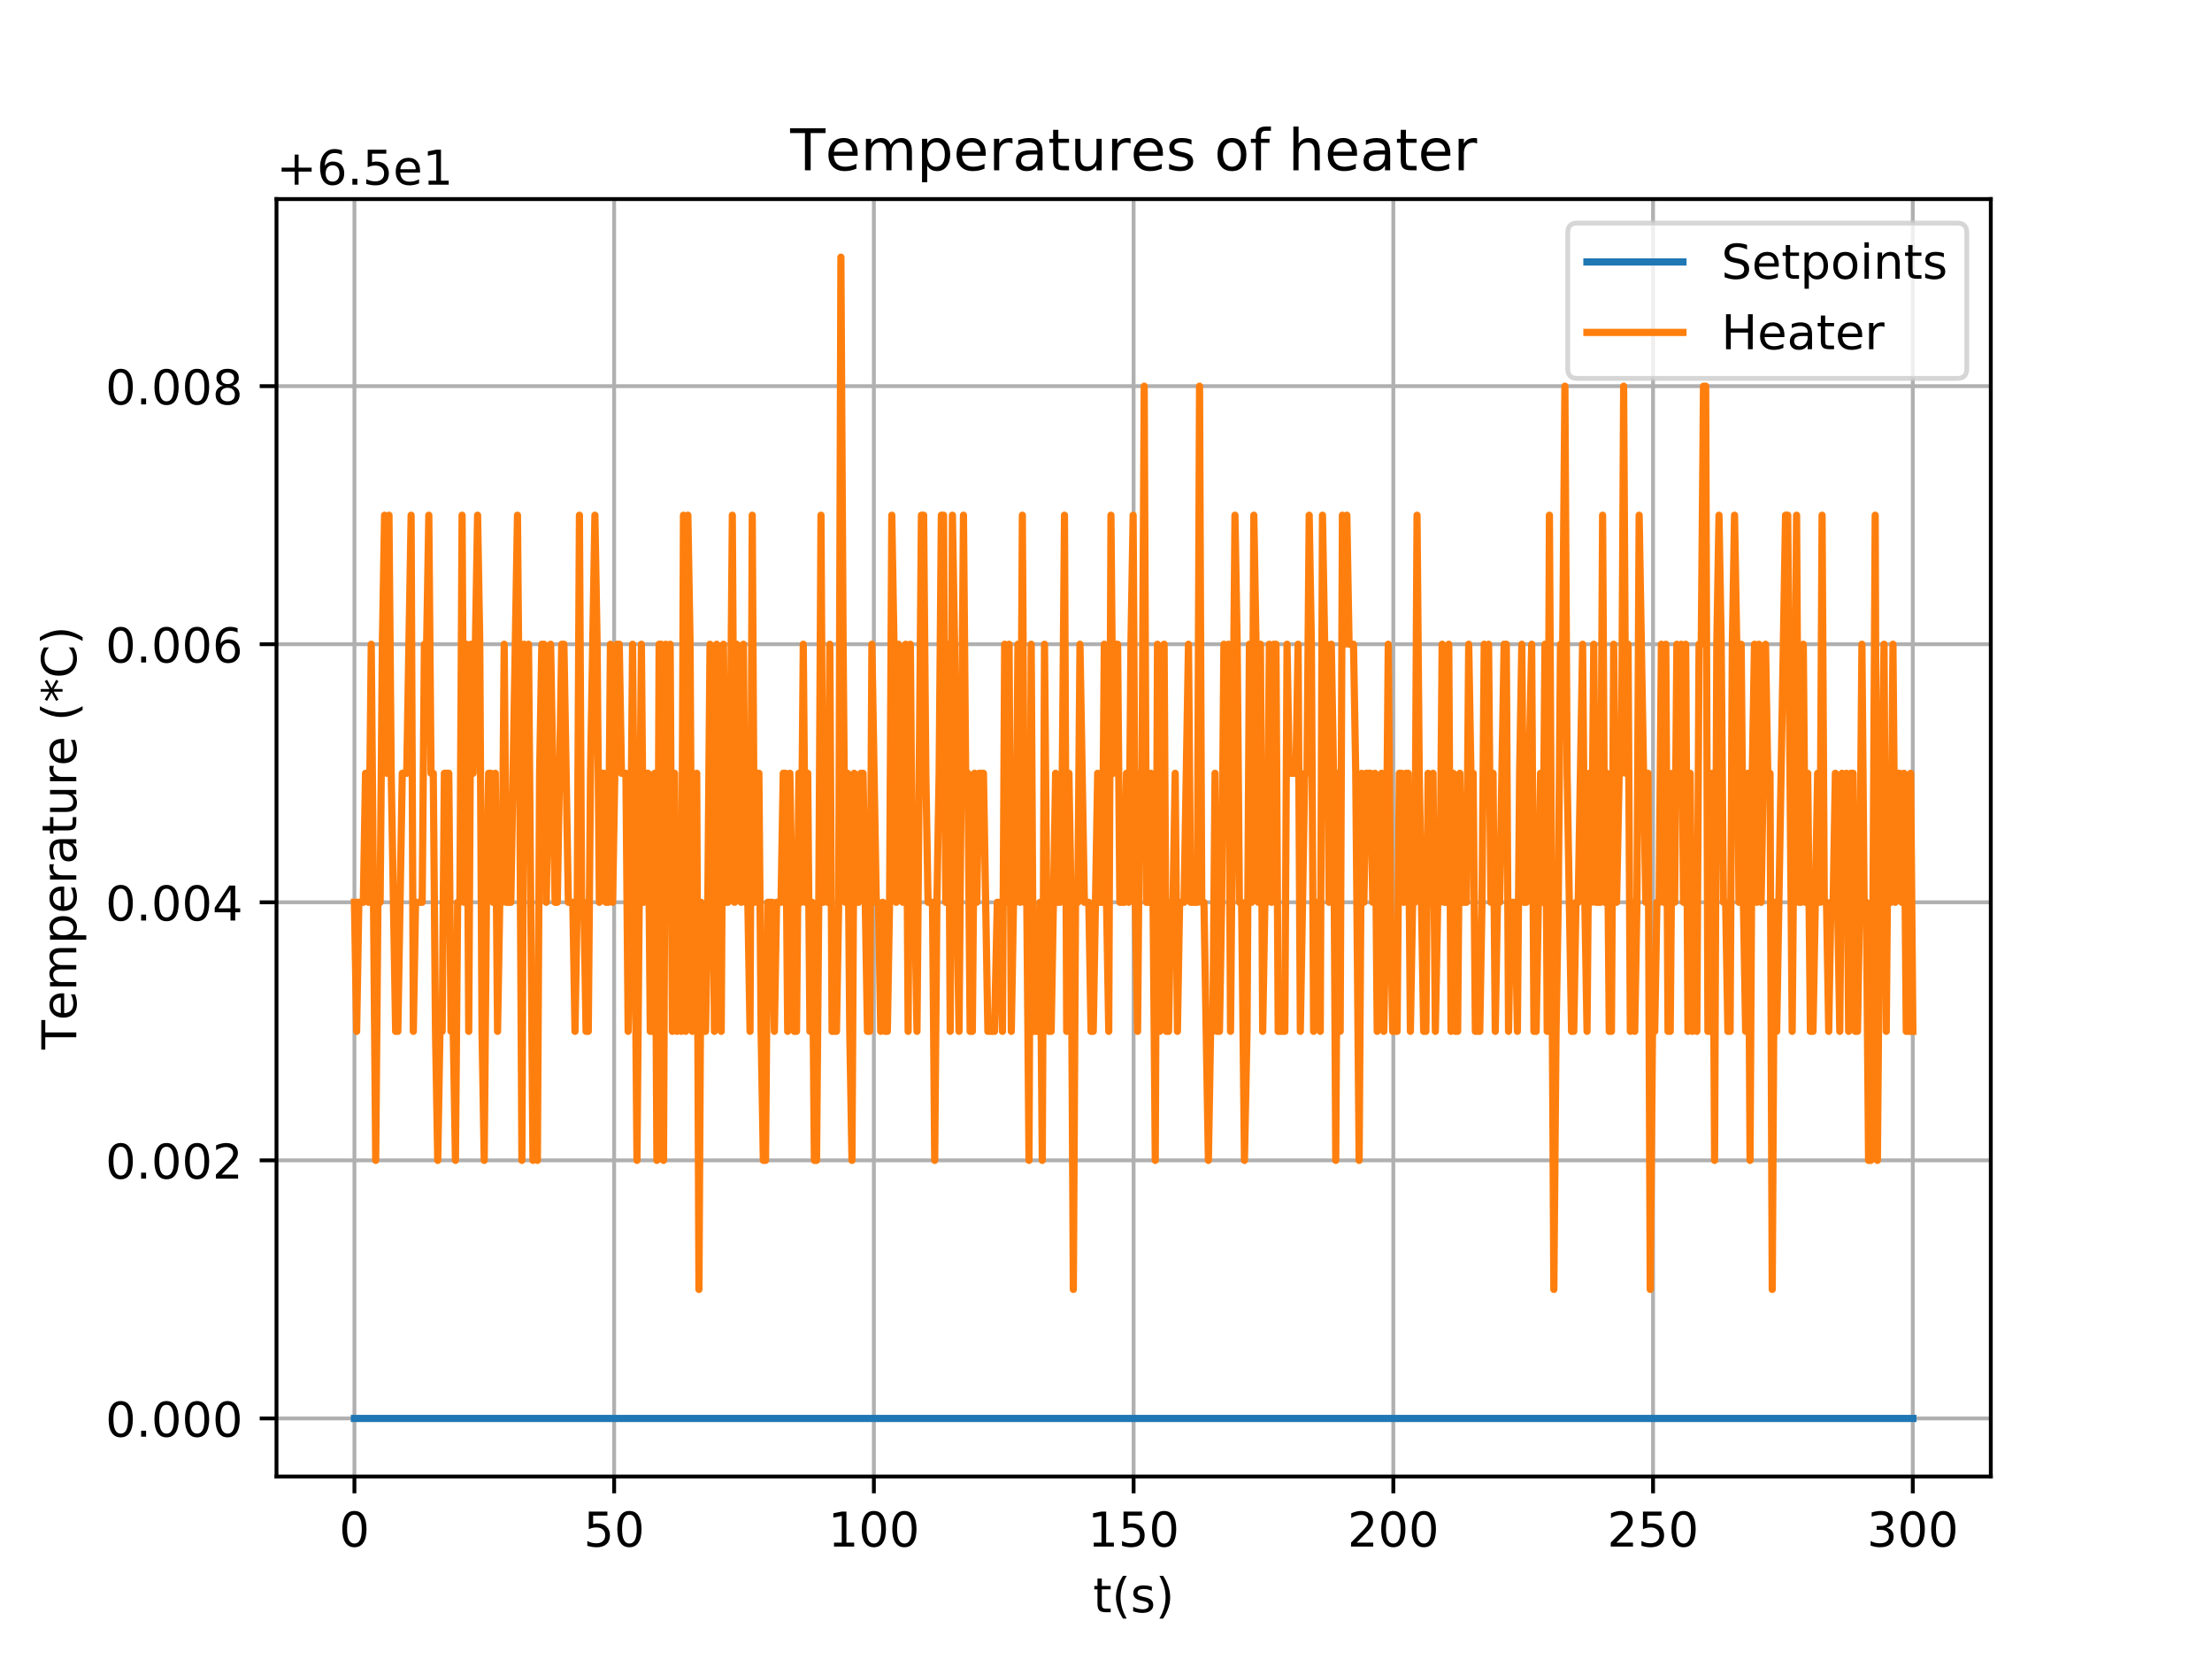 <?xml version="1.0" encoding="utf-8" standalone="no"?>
<!DOCTYPE svg PUBLIC "-//W3C//DTD SVG 1.1//EN"
  "http://www.w3.org/Graphics/SVG/1.1/DTD/svg11.dtd">
<!-- Created with matplotlib (https://matplotlib.org/) -->
<svg height="345.6pt" version="1.1" viewBox="0 0 460.8 345.6" width="460.8pt" xmlns="http://www.w3.org/2000/svg" xmlns:xlink="http://www.w3.org/1999/xlink">
 <defs>
  <style type="text/css">
*{stroke-linecap:butt;stroke-linejoin:round;}
  </style>
 </defs>
 <g id="figure_1">
  <g id="patch_1">
   <path d="M 0 345.6 
L 460.8 345.6 
L 460.8 0 
L 0 0 
z
" style="fill:#ffffff;"/>
  </g>
  <g id="axes_1">
   <g id="patch_2">
    <path d="M 57.6 307.584 
L 414.72 307.584 
L 414.72 41.472 
L 57.6 41.472 
z
" style="fill:#ffffff;"/>
   </g>
   <g id="matplotlib.axis_1">
    <g id="xtick_1">
     <g id="line2d_1">
      <path clip-path="url(#p6a289a9633)" d="M 73.833 307.584 
L 73.833 41.472 
" style="fill:none;stroke:#b0b0b0;stroke-linecap:square;stroke-width:0.8;"/>
     </g>
     <g id="line2d_2">
      <defs>
       <path d="M 0 0 
L 0 3.5 
" id="mec9b864ab5" style="stroke:#000000;stroke-width:0.8;"/>
      </defs>
      <g>
       <use style="stroke:#000000;stroke-width:0.8;" x="73.833" xlink:href="#mec9b864ab5" y="307.584"/>
      </g>
     </g>
     <g id="text_1">
      <!-- 0 -->
      <defs>
       <path d="M 31.781 66.406 
Q 24.172 66.406 20.328 58.906 
Q 16.5 51.422 16.5 36.375 
Q 16.5 21.391 20.328 13.891 
Q 24.172 6.391 31.781 6.391 
Q 39.453 6.391 43.281 13.891 
Q 47.125 21.391 47.125 36.375 
Q 47.125 51.422 43.281 58.906 
Q 39.453 66.406 31.781 66.406 
z
M 31.781 74.219 
Q 44.047 74.219 50.516 64.516 
Q 56.984 54.828 56.984 36.375 
Q 56.984 17.969 50.516 8.266 
Q 44.047 -1.422 31.781 -1.422 
Q 19.531 -1.422 13.062 8.266 
Q 6.594 17.969 6.594 36.375 
Q 6.594 54.828 13.062 64.516 
Q 19.531 74.219 31.781 74.219 
z
" id="DejaVuSans-48"/>
      </defs>
      <g transform="translate(70.651 322.182)scale(0.1 -0.1)">
       <use xlink:href="#DejaVuSans-48"/>
      </g>
     </g>
    </g>
    <g id="xtick_2">
     <g id="line2d_3">
      <path clip-path="url(#p6a289a9633)" d="M 127.938 307.584 
L 127.938 41.472 
" style="fill:none;stroke:#b0b0b0;stroke-linecap:square;stroke-width:0.8;"/>
     </g>
     <g id="line2d_4">
      <g>
       <use style="stroke:#000000;stroke-width:0.8;" x="127.938" xlink:href="#mec9b864ab5" y="307.584"/>
      </g>
     </g>
     <g id="text_2">
      <!-- 50 -->
      <defs>
       <path d="M 10.797 72.906 
L 49.516 72.906 
L 49.516 64.594 
L 19.828 64.594 
L 19.828 46.734 
Q 21.969 47.469 24.109 47.828 
Q 26.266 48.188 28.422 48.188 
Q 40.625 48.188 47.75 41.5 
Q 54.891 34.812 54.891 23.391 
Q 54.891 11.625 47.562 5.094 
Q 40.234 -1.422 26.906 -1.422 
Q 22.312 -1.422 17.547 -0.641 
Q 12.797 0.141 7.719 1.703 
L 7.719 11.625 
Q 12.109 9.234 16.797 8.062 
Q 21.484 6.891 26.703 6.891 
Q 35.156 6.891 40.078 11.328 
Q 45.016 15.766 45.016 23.391 
Q 45.016 31 40.078 35.438 
Q 35.156 39.891 26.703 39.891 
Q 22.75 39.891 18.812 39.016 
Q 14.891 38.141 10.797 36.281 
z
" id="DejaVuSans-53"/>
      </defs>
      <g transform="translate(121.576 322.182)scale(0.1 -0.1)">
       <use xlink:href="#DejaVuSans-53"/>
       <use x="63.623" xlink:href="#DejaVuSans-48"/>
      </g>
     </g>
    </g>
    <g id="xtick_3">
     <g id="line2d_5">
      <path clip-path="url(#p6a289a9633)" d="M 182.043 307.584 
L 182.043 41.472 
" style="fill:none;stroke:#b0b0b0;stroke-linecap:square;stroke-width:0.8;"/>
     </g>
     <g id="line2d_6">
      <g>
       <use style="stroke:#000000;stroke-width:0.8;" x="182.043" xlink:href="#mec9b864ab5" y="307.584"/>
      </g>
     </g>
     <g id="text_3">
      <!-- 100 -->
      <defs>
       <path d="M 12.406 8.297 
L 28.516 8.297 
L 28.516 63.922 
L 10.984 60.406 
L 10.984 69.391 
L 28.422 72.906 
L 38.281 72.906 
L 38.281 8.297 
L 54.391 8.297 
L 54.391 0 
L 12.406 0 
z
" id="DejaVuSans-49"/>
      </defs>
      <g transform="translate(172.5 322.182)scale(0.1 -0.1)">
       <use xlink:href="#DejaVuSans-49"/>
       <use x="63.623" xlink:href="#DejaVuSans-48"/>
       <use x="127.246" xlink:href="#DejaVuSans-48"/>
      </g>
     </g>
    </g>
    <g id="xtick_4">
     <g id="line2d_7">
      <path clip-path="url(#p6a289a9633)" d="M 236.149 307.584 
L 236.149 41.472 
" style="fill:none;stroke:#b0b0b0;stroke-linecap:square;stroke-width:0.8;"/>
     </g>
     <g id="line2d_8">
      <g>
       <use style="stroke:#000000;stroke-width:0.8;" x="236.149" xlink:href="#mec9b864ab5" y="307.584"/>
      </g>
     </g>
     <g id="text_4">
      <!-- 150 -->
      <g transform="translate(226.605 322.182)scale(0.1 -0.1)">
       <use xlink:href="#DejaVuSans-49"/>
       <use x="63.623" xlink:href="#DejaVuSans-53"/>
       <use x="127.246" xlink:href="#DejaVuSans-48"/>
      </g>
     </g>
    </g>
    <g id="xtick_5">
     <g id="line2d_9">
      <path clip-path="url(#p6a289a9633)" d="M 290.254 307.584 
L 290.254 41.472 
" style="fill:none;stroke:#b0b0b0;stroke-linecap:square;stroke-width:0.8;"/>
     </g>
     <g id="line2d_10">
      <g>
       <use style="stroke:#000000;stroke-width:0.8;" x="290.254" xlink:href="#mec9b864ab5" y="307.584"/>
      </g>
     </g>
     <g id="text_5">
      <!-- 200 -->
      <defs>
       <path d="M 19.188 8.297 
L 53.609 8.297 
L 53.609 0 
L 7.328 0 
L 7.328 8.297 
Q 12.938 14.109 22.625 23.891 
Q 32.328 33.688 34.812 36.531 
Q 39.547 41.844 41.422 45.531 
Q 43.312 49.219 43.312 52.781 
Q 43.312 58.594 39.234 62.25 
Q 35.156 65.922 28.609 65.922 
Q 23.969 65.922 18.812 64.312 
Q 13.672 62.703 7.812 59.422 
L 7.812 69.391 
Q 13.766 71.781 18.938 73 
Q 24.125 74.219 28.422 74.219 
Q 39.75 74.219 46.484 68.547 
Q 53.219 62.891 53.219 53.422 
Q 53.219 48.922 51.531 44.891 
Q 49.859 40.875 45.406 35.406 
Q 44.188 33.984 37.641 27.219 
Q 31.109 20.453 19.188 8.297 
z
" id="DejaVuSans-50"/>
      </defs>
      <g transform="translate(280.71 322.182)scale(0.1 -0.1)">
       <use xlink:href="#DejaVuSans-50"/>
       <use x="63.623" xlink:href="#DejaVuSans-48"/>
       <use x="127.246" xlink:href="#DejaVuSans-48"/>
      </g>
     </g>
    </g>
    <g id="xtick_6">
     <g id="line2d_11">
      <path clip-path="url(#p6a289a9633)" d="M 344.36 307.584 
L 344.36 41.472 
" style="fill:none;stroke:#b0b0b0;stroke-linecap:square;stroke-width:0.8;"/>
     </g>
     <g id="line2d_12">
      <g>
       <use style="stroke:#000000;stroke-width:0.8;" x="344.36" xlink:href="#mec9b864ab5" y="307.584"/>
      </g>
     </g>
     <g id="text_6">
      <!-- 250 -->
      <g transform="translate(334.816 322.182)scale(0.1 -0.1)">
       <use xlink:href="#DejaVuSans-50"/>
       <use x="63.623" xlink:href="#DejaVuSans-53"/>
       <use x="127.246" xlink:href="#DejaVuSans-48"/>
      </g>
     </g>
    </g>
    <g id="xtick_7">
     <g id="line2d_13">
      <path clip-path="url(#p6a289a9633)" d="M 398.465 307.584 
L 398.465 41.472 
" style="fill:none;stroke:#b0b0b0;stroke-linecap:square;stroke-width:0.8;"/>
     </g>
     <g id="line2d_14">
      <g>
       <use style="stroke:#000000;stroke-width:0.8;" x="398.465" xlink:href="#mec9b864ab5" y="307.584"/>
      </g>
     </g>
     <g id="text_7">
      <!-- 300 -->
      <defs>
       <path d="M 40.578 39.312 
Q 47.656 37.797 51.625 33 
Q 55.609 28.219 55.609 21.188 
Q 55.609 10.406 48.188 4.484 
Q 40.766 -1.422 27.094 -1.422 
Q 22.516 -1.422 17.656 -0.516 
Q 12.797 0.391 7.625 2.203 
L 7.625 11.719 
Q 11.719 9.328 16.594 8.109 
Q 21.484 6.891 26.812 6.891 
Q 36.078 6.891 40.938 10.547 
Q 45.797 14.203 45.797 21.188 
Q 45.797 27.641 41.281 31.266 
Q 36.766 34.906 28.719 34.906 
L 20.219 34.906 
L 20.219 43.016 
L 29.109 43.016 
Q 36.375 43.016 40.234 45.922 
Q 44.094 48.828 44.094 54.297 
Q 44.094 59.906 40.109 62.906 
Q 36.141 65.922 28.719 65.922 
Q 24.656 65.922 20.016 65.031 
Q 15.375 64.156 9.812 62.312 
L 9.812 71.094 
Q 15.438 72.656 20.344 73.438 
Q 25.25 74.219 29.594 74.219 
Q 40.828 74.219 47.359 69.109 
Q 53.906 64.016 53.906 55.328 
Q 53.906 49.266 50.438 45.094 
Q 46.969 40.922 40.578 39.312 
z
" id="DejaVuSans-51"/>
      </defs>
      <g transform="translate(388.921 322.182)scale(0.1 -0.1)">
       <use xlink:href="#DejaVuSans-51"/>
       <use x="63.623" xlink:href="#DejaVuSans-48"/>
       <use x="127.246" xlink:href="#DejaVuSans-48"/>
      </g>
     </g>
    </g>
    <g id="text_8">
     <!-- t(s) -->
     <defs>
      <path d="M 18.312 70.219 
L 18.312 54.688 
L 36.812 54.688 
L 36.812 47.703 
L 18.312 47.703 
L 18.312 18.016 
Q 18.312 11.328 20.141 9.422 
Q 21.969 7.516 27.594 7.516 
L 36.812 7.516 
L 36.812 0 
L 27.594 0 
Q 17.188 0 13.234 3.875 
Q 9.281 7.766 9.281 18.016 
L 9.281 47.703 
L 2.688 47.703 
L 2.688 54.688 
L 9.281 54.688 
L 9.281 70.219 
z
" id="DejaVuSans-116"/>
      <path d="M 31 75.875 
Q 24.469 64.656 21.281 53.656 
Q 18.109 42.672 18.109 31.391 
Q 18.109 20.125 21.312 9.062 
Q 24.516 -2 31 -13.188 
L 23.188 -13.188 
Q 15.875 -1.703 12.234 9.375 
Q 8.594 20.453 8.594 31.391 
Q 8.594 42.281 12.203 53.312 
Q 15.828 64.359 23.188 75.875 
z
" id="DejaVuSans-40"/>
      <path d="M 44.281 53.078 
L 44.281 44.578 
Q 40.484 46.531 36.375 47.5 
Q 32.281 48.484 27.875 48.484 
Q 21.188 48.484 17.844 46.438 
Q 14.5 44.391 14.5 40.281 
Q 14.5 37.156 16.891 35.375 
Q 19.281 33.594 26.516 31.984 
L 29.594 31.297 
Q 39.156 29.25 43.188 25.516 
Q 47.219 21.781 47.219 15.094 
Q 47.219 7.469 41.188 3.016 
Q 35.156 -1.422 24.609 -1.422 
Q 20.219 -1.422 15.453 -0.562 
Q 10.688 0.297 5.422 2 
L 5.422 11.281 
Q 10.406 8.688 15.234 7.391 
Q 20.062 6.109 24.812 6.109 
Q 31.156 6.109 34.562 8.281 
Q 37.984 10.453 37.984 14.406 
Q 37.984 18.062 35.516 20.016 
Q 33.062 21.969 24.703 23.781 
L 21.578 24.516 
Q 13.234 26.266 9.516 29.906 
Q 5.812 33.547 5.812 39.891 
Q 5.812 47.609 11.281 51.797 
Q 16.75 56 26.812 56 
Q 31.781 56 36.172 55.266 
Q 40.578 54.547 44.281 53.078 
z
" id="DejaVuSans-115"/>
      <path d="M 8.016 75.875 
L 15.828 75.875 
Q 23.141 64.359 26.781 53.312 
Q 30.422 42.281 30.422 31.391 
Q 30.422 20.453 26.781 9.375 
Q 23.141 -1.703 15.828 -13.188 
L 8.016 -13.188 
Q 14.5 -2 17.703 9.062 
Q 20.906 20.125 20.906 31.391 
Q 20.906 42.672 17.703 53.656 
Q 14.5 64.656 8.016 75.875 
z
" id="DejaVuSans-41"/>
     </defs>
     <g transform="translate(227.694 335.861)scale(0.1 -0.1)">
      <use xlink:href="#DejaVuSans-116"/>
      <use x="39.209" xlink:href="#DejaVuSans-40"/>
      <use x="78.223" xlink:href="#DejaVuSans-115"/>
      <use x="130.322" xlink:href="#DejaVuSans-41"/>
     </g>
    </g>
   </g>
   <g id="matplotlib.axis_2">
    <g id="ytick_1">
     <g id="line2d_15">
      <path clip-path="url(#p6a289a9633)" d="M 57.6 295.488 
L 414.72 295.488 
" style="fill:none;stroke:#b0b0b0;stroke-linecap:square;stroke-width:0.8;"/>
     </g>
     <g id="line2d_16">
      <defs>
       <path d="M 0 0 
L -3.5 0 
" id="mde0f415418" style="stroke:#000000;stroke-width:0.8;"/>
      </defs>
      <g>
       <use style="stroke:#000000;stroke-width:0.8;" x="57.6" xlink:href="#mde0f415418" y="295.488"/>
      </g>
     </g>
     <g id="text_9">
      <!-- 0.000 -->
      <defs>
       <path d="M 10.688 12.406 
L 21 12.406 
L 21 0 
L 10.688 0 
z
" id="DejaVuSans-46"/>
      </defs>
      <g transform="translate(21.972 299.287)scale(0.1 -0.1)">
       <use xlink:href="#DejaVuSans-48"/>
       <use x="63.623" xlink:href="#DejaVuSans-46"/>
       <use x="95.41" xlink:href="#DejaVuSans-48"/>
       <use x="159.033" xlink:href="#DejaVuSans-48"/>
       <use x="222.656" xlink:href="#DejaVuSans-48"/>
      </g>
     </g>
    </g>
    <g id="ytick_2">
     <g id="line2d_17">
      <path clip-path="url(#p6a289a9633)" d="M 57.6 241.728 
L 414.72 241.728 
" style="fill:none;stroke:#b0b0b0;stroke-linecap:square;stroke-width:0.8;"/>
     </g>
     <g id="line2d_18">
      <g>
       <use style="stroke:#000000;stroke-width:0.8;" x="57.6" xlink:href="#mde0f415418" y="241.728"/>
      </g>
     </g>
     <g id="text_10">
      <!-- 0.002 -->
      <g transform="translate(21.972 245.527)scale(0.1 -0.1)">
       <use xlink:href="#DejaVuSans-48"/>
       <use x="63.623" xlink:href="#DejaVuSans-46"/>
       <use x="95.41" xlink:href="#DejaVuSans-48"/>
       <use x="159.033" xlink:href="#DejaVuSans-48"/>
       <use x="222.656" xlink:href="#DejaVuSans-50"/>
      </g>
     </g>
    </g>
    <g id="ytick_3">
     <g id="line2d_19">
      <path clip-path="url(#p6a289a9633)" d="M 57.6 187.968 
L 414.72 187.968 
" style="fill:none;stroke:#b0b0b0;stroke-linecap:square;stroke-width:0.8;"/>
     </g>
     <g id="line2d_20">
      <g>
       <use style="stroke:#000000;stroke-width:0.8;" x="57.6" xlink:href="#mde0f415418" y="187.968"/>
      </g>
     </g>
     <g id="text_11">
      <!-- 0.004 -->
      <defs>
       <path d="M 37.797 64.312 
L 12.891 25.391 
L 37.797 25.391 
z
M 35.203 72.906 
L 47.609 72.906 
L 47.609 25.391 
L 58.016 25.391 
L 58.016 17.188 
L 47.609 17.188 
L 47.609 0 
L 37.797 0 
L 37.797 17.188 
L 4.891 17.188 
L 4.891 26.703 
z
" id="DejaVuSans-52"/>
      </defs>
      <g transform="translate(21.972 191.767)scale(0.1 -0.1)">
       <use xlink:href="#DejaVuSans-48"/>
       <use x="63.623" xlink:href="#DejaVuSans-46"/>
       <use x="95.41" xlink:href="#DejaVuSans-48"/>
       <use x="159.033" xlink:href="#DejaVuSans-48"/>
       <use x="222.656" xlink:href="#DejaVuSans-52"/>
      </g>
     </g>
    </g>
    <g id="ytick_4">
     <g id="line2d_21">
      <path clip-path="url(#p6a289a9633)" d="M 57.6 134.208 
L 414.72 134.208 
" style="fill:none;stroke:#b0b0b0;stroke-linecap:square;stroke-width:0.8;"/>
     </g>
     <g id="line2d_22">
      <g>
       <use style="stroke:#000000;stroke-width:0.8;" x="57.6" xlink:href="#mde0f415418" y="134.208"/>
      </g>
     </g>
     <g id="text_12">
      <!-- 0.006 -->
      <defs>
       <path d="M 33.016 40.375 
Q 26.375 40.375 22.484 35.828 
Q 18.609 31.297 18.609 23.391 
Q 18.609 15.531 22.484 10.953 
Q 26.375 6.391 33.016 6.391 
Q 39.656 6.391 43.531 10.953 
Q 47.406 15.531 47.406 23.391 
Q 47.406 31.297 43.531 35.828 
Q 39.656 40.375 33.016 40.375 
z
M 52.594 71.297 
L 52.594 62.312 
Q 48.875 64.062 45.094 64.984 
Q 41.312 65.922 37.594 65.922 
Q 27.828 65.922 22.672 59.328 
Q 17.531 52.734 16.797 39.406 
Q 19.672 43.656 24.016 45.922 
Q 28.375 48.188 33.594 48.188 
Q 44.578 48.188 50.953 41.516 
Q 57.328 34.859 57.328 23.391 
Q 57.328 12.156 50.688 5.359 
Q 44.047 -1.422 33.016 -1.422 
Q 20.359 -1.422 13.672 8.266 
Q 6.984 17.969 6.984 36.375 
Q 6.984 53.656 15.188 63.938 
Q 23.391 74.219 37.203 74.219 
Q 40.922 74.219 44.703 73.484 
Q 48.484 72.75 52.594 71.297 
z
" id="DejaVuSans-54"/>
      </defs>
      <g transform="translate(21.972 138.007)scale(0.1 -0.1)">
       <use xlink:href="#DejaVuSans-48"/>
       <use x="63.623" xlink:href="#DejaVuSans-46"/>
       <use x="95.41" xlink:href="#DejaVuSans-48"/>
       <use x="159.033" xlink:href="#DejaVuSans-48"/>
       <use x="222.656" xlink:href="#DejaVuSans-54"/>
      </g>
     </g>
    </g>
    <g id="ytick_5">
     <g id="line2d_23">
      <path clip-path="url(#p6a289a9633)" d="M 57.6 80.448 
L 414.72 80.448 
" style="fill:none;stroke:#b0b0b0;stroke-linecap:square;stroke-width:0.8;"/>
     </g>
     <g id="line2d_24">
      <g>
       <use style="stroke:#000000;stroke-width:0.8;" x="57.6" xlink:href="#mde0f415418" y="80.448"/>
      </g>
     </g>
     <g id="text_13">
      <!-- 0.008 -->
      <defs>
       <path d="M 31.781 34.625 
Q 24.75 34.625 20.719 30.859 
Q 16.703 27.094 16.703 20.516 
Q 16.703 13.922 20.719 10.156 
Q 24.75 6.391 31.781 6.391 
Q 38.812 6.391 42.859 10.172 
Q 46.922 13.969 46.922 20.516 
Q 46.922 27.094 42.891 30.859 
Q 38.875 34.625 31.781 34.625 
z
M 21.922 38.812 
Q 15.578 40.375 12.031 44.719 
Q 8.5 49.078 8.5 55.328 
Q 8.5 64.062 14.719 69.141 
Q 20.953 74.219 31.781 74.219 
Q 42.672 74.219 48.875 69.141 
Q 55.078 64.062 55.078 55.328 
Q 55.078 49.078 51.531 44.719 
Q 48 40.375 41.703 38.812 
Q 48.828 37.156 52.797 32.312 
Q 56.781 27.484 56.781 20.516 
Q 56.781 9.906 50.312 4.234 
Q 43.844 -1.422 31.781 -1.422 
Q 19.734 -1.422 13.25 4.234 
Q 6.781 9.906 6.781 20.516 
Q 6.781 27.484 10.781 32.312 
Q 14.797 37.156 21.922 38.812 
z
M 18.312 54.391 
Q 18.312 48.734 21.844 45.562 
Q 25.391 42.391 31.781 42.391 
Q 38.141 42.391 41.719 45.562 
Q 45.312 48.734 45.312 54.391 
Q 45.312 60.062 41.719 63.234 
Q 38.141 66.406 31.781 66.406 
Q 25.391 66.406 21.844 63.234 
Q 18.312 60.062 18.312 54.391 
z
" id="DejaVuSans-56"/>
      </defs>
      <g transform="translate(21.972 84.247)scale(0.1 -0.1)">
       <use xlink:href="#DejaVuSans-48"/>
       <use x="63.623" xlink:href="#DejaVuSans-46"/>
       <use x="95.41" xlink:href="#DejaVuSans-48"/>
       <use x="159.033" xlink:href="#DejaVuSans-48"/>
       <use x="222.656" xlink:href="#DejaVuSans-56"/>
      </g>
     </g>
    </g>
    <g id="text_14">
     <!-- Temperature (*C) -->
     <defs>
      <path d="M -0.297 72.906 
L 61.375 72.906 
L 61.375 64.594 
L 35.5 64.594 
L 35.5 0 
L 25.594 0 
L 25.594 64.594 
L -0.297 64.594 
z
" id="DejaVuSans-84"/>
      <path d="M 56.203 29.594 
L 56.203 25.203 
L 14.891 25.203 
Q 15.484 15.922 20.484 11.062 
Q 25.484 6.203 34.422 6.203 
Q 39.594 6.203 44.453 7.469 
Q 49.312 8.734 54.109 11.281 
L 54.109 2.781 
Q 49.266 0.734 44.188 -0.344 
Q 39.109 -1.422 33.891 -1.422 
Q 20.797 -1.422 13.156 6.188 
Q 5.516 13.812 5.516 26.812 
Q 5.516 40.234 12.766 48.109 
Q 20.016 56 32.328 56 
Q 43.359 56 49.781 48.891 
Q 56.203 41.797 56.203 29.594 
z
M 47.219 32.234 
Q 47.125 39.594 43.094 43.984 
Q 39.062 48.391 32.422 48.391 
Q 24.906 48.391 20.391 44.141 
Q 15.875 39.891 15.188 32.172 
z
" id="DejaVuSans-101"/>
      <path d="M 52 44.188 
Q 55.375 50.25 60.062 53.125 
Q 64.75 56 71.094 56 
Q 79.641 56 84.281 50.016 
Q 88.922 44.047 88.922 33.016 
L 88.922 0 
L 79.891 0 
L 79.891 32.719 
Q 79.891 40.578 77.094 44.375 
Q 74.312 48.188 68.609 48.188 
Q 61.625 48.188 57.562 43.547 
Q 53.516 38.922 53.516 30.906 
L 53.516 0 
L 44.484 0 
L 44.484 32.719 
Q 44.484 40.625 41.703 44.406 
Q 38.922 48.188 33.109 48.188 
Q 26.219 48.188 22.156 43.531 
Q 18.109 38.875 18.109 30.906 
L 18.109 0 
L 9.078 0 
L 9.078 54.688 
L 18.109 54.688 
L 18.109 46.188 
Q 21.188 51.219 25.484 53.609 
Q 29.781 56 35.688 56 
Q 41.656 56 45.828 52.969 
Q 50 49.953 52 44.188 
z
" id="DejaVuSans-109"/>
      <path d="M 18.109 8.203 
L 18.109 -20.797 
L 9.078 -20.797 
L 9.078 54.688 
L 18.109 54.688 
L 18.109 46.391 
Q 20.953 51.266 25.266 53.625 
Q 29.594 56 35.594 56 
Q 45.562 56 51.781 48.094 
Q 58.016 40.188 58.016 27.297 
Q 58.016 14.406 51.781 6.484 
Q 45.562 -1.422 35.594 -1.422 
Q 29.594 -1.422 25.266 0.953 
Q 20.953 3.328 18.109 8.203 
z
M 48.688 27.297 
Q 48.688 37.203 44.609 42.844 
Q 40.531 48.484 33.406 48.484 
Q 26.266 48.484 22.188 42.844 
Q 18.109 37.203 18.109 27.297 
Q 18.109 17.391 22.188 11.75 
Q 26.266 6.109 33.406 6.109 
Q 40.531 6.109 44.609 11.75 
Q 48.688 17.391 48.688 27.297 
z
" id="DejaVuSans-112"/>
      <path d="M 41.109 46.297 
Q 39.594 47.172 37.812 47.578 
Q 36.031 48 33.891 48 
Q 26.266 48 22.188 43.047 
Q 18.109 38.094 18.109 28.812 
L 18.109 0 
L 9.078 0 
L 9.078 54.688 
L 18.109 54.688 
L 18.109 46.188 
Q 20.953 51.172 25.484 53.578 
Q 30.031 56 36.531 56 
Q 37.453 56 38.578 55.875 
Q 39.703 55.766 41.062 55.516 
z
" id="DejaVuSans-114"/>
      <path d="M 34.281 27.484 
Q 23.391 27.484 19.188 25 
Q 14.984 22.516 14.984 16.5 
Q 14.984 11.719 18.141 8.906 
Q 21.297 6.109 26.703 6.109 
Q 34.188 6.109 38.703 11.406 
Q 43.219 16.703 43.219 25.484 
L 43.219 27.484 
z
M 52.203 31.203 
L 52.203 0 
L 43.219 0 
L 43.219 8.297 
Q 40.141 3.328 35.547 0.953 
Q 30.953 -1.422 24.312 -1.422 
Q 15.922 -1.422 10.953 3.297 
Q 6 8.016 6 15.922 
Q 6 25.141 12.172 29.828 
Q 18.359 34.516 30.609 34.516 
L 43.219 34.516 
L 43.219 35.406 
Q 43.219 41.609 39.141 45 
Q 35.062 48.391 27.688 48.391 
Q 23 48.391 18.547 47.266 
Q 14.109 46.141 10.016 43.891 
L 10.016 52.203 
Q 14.938 54.109 19.578 55.047 
Q 24.219 56 28.609 56 
Q 40.484 56 46.344 49.844 
Q 52.203 43.703 52.203 31.203 
z
" id="DejaVuSans-97"/>
      <path d="M 8.5 21.578 
L 8.5 54.688 
L 17.484 54.688 
L 17.484 21.922 
Q 17.484 14.156 20.5 10.266 
Q 23.531 6.391 29.594 6.391 
Q 36.859 6.391 41.078 11.031 
Q 45.312 15.672 45.312 23.688 
L 45.312 54.688 
L 54.297 54.688 
L 54.297 0 
L 45.312 0 
L 45.312 8.406 
Q 42.047 3.422 37.719 1 
Q 33.406 -1.422 27.688 -1.422 
Q 18.266 -1.422 13.375 4.438 
Q 8.5 10.297 8.5 21.578 
z
M 31.109 56 
z
" id="DejaVuSans-117"/>
      <path id="DejaVuSans-32"/>
      <path d="M 47.016 60.891 
L 29.5 51.422 
L 47.016 41.891 
L 44.188 37.109 
L 27.781 47.016 
L 27.781 28.609 
L 22.219 28.609 
L 22.219 47.016 
L 5.812 37.109 
L 2.984 41.891 
L 20.516 51.422 
L 2.984 60.891 
L 5.812 65.719 
L 22.219 55.812 
L 22.219 74.219 
L 27.781 74.219 
L 27.781 55.812 
L 44.188 65.719 
z
" id="DejaVuSans-42"/>
      <path d="M 64.406 67.281 
L 64.406 56.891 
Q 59.422 61.531 53.781 63.812 
Q 48.141 66.109 41.797 66.109 
Q 29.297 66.109 22.656 58.469 
Q 16.016 50.828 16.016 36.375 
Q 16.016 21.969 22.656 14.328 
Q 29.297 6.688 41.797 6.688 
Q 48.141 6.688 53.781 8.984 
Q 59.422 11.281 64.406 15.922 
L 64.406 5.609 
Q 59.234 2.094 53.438 0.328 
Q 47.656 -1.422 41.219 -1.422 
Q 24.656 -1.422 15.125 8.703 
Q 5.609 18.844 5.609 36.375 
Q 5.609 53.953 15.125 64.078 
Q 24.656 74.219 41.219 74.219 
Q 47.75 74.219 53.531 72.484 
Q 59.328 70.75 64.406 67.281 
z
" id="DejaVuSans-67"/>
     </defs>
     <g transform="translate(15.892 218.627)rotate(-90)scale(0.1 -0.1)">
      <use xlink:href="#DejaVuSans-84"/>
      <use x="60.818" xlink:href="#DejaVuSans-101"/>
      <use x="122.342" xlink:href="#DejaVuSans-109"/>
      <use x="219.754" xlink:href="#DejaVuSans-112"/>
      <use x="283.23" xlink:href="#DejaVuSans-101"/>
      <use x="344.754" xlink:href="#DejaVuSans-114"/>
      <use x="385.867" xlink:href="#DejaVuSans-97"/>
      <use x="447.146" xlink:href="#DejaVuSans-116"/>
      <use x="486.355" xlink:href="#DejaVuSans-117"/>
      <use x="549.734" xlink:href="#DejaVuSans-114"/>
      <use x="590.816" xlink:href="#DejaVuSans-101"/>
      <use x="652.34" xlink:href="#DejaVuSans-32"/>
      <use x="684.127" xlink:href="#DejaVuSans-40"/>
      <use x="723.141" xlink:href="#DejaVuSans-42"/>
      <use x="773.141" xlink:href="#DejaVuSans-67"/>
      <use x="842.965" xlink:href="#DejaVuSans-41"/>
     </g>
    </g>
    <g id="text_15">
     <!-- +6.5e1 -->
     <defs>
      <path d="M 46 62.703 
L 46 35.5 
L 73.188 35.5 
L 73.188 27.203 
L 46 27.203 
L 46 0 
L 37.797 0 
L 37.797 27.203 
L 10.594 27.203 
L 10.594 35.5 
L 37.797 35.5 
L 37.797 62.703 
z
" id="DejaVuSans-43"/>
     </defs>
     <g transform="translate(57.6 38.472)scale(0.1 -0.1)">
      <use xlink:href="#DejaVuSans-43"/>
      <use x="83.789" xlink:href="#DejaVuSans-54"/>
      <use x="147.412" xlink:href="#DejaVuSans-46"/>
      <use x="179.199" xlink:href="#DejaVuSans-53"/>
      <use x="242.822" xlink:href="#DejaVuSans-101"/>
      <use x="304.346" xlink:href="#DejaVuSans-49"/>
     </g>
    </g>
   </g>
   <g id="line2d_25">
    <path clip-path="url(#p6a289a9633)" d="M 73.833 295.488 
L 398.487 295.488 
L 398.487 295.488 
" style="fill:none;stroke:#1f77b4;stroke-linecap:square;stroke-width:1.5;"/>
   </g>
   <g id="line2d_26">
    <path clip-path="url(#p6a289a9633)" d="M 73.833 187.968 
L 74.295 214.848 
L 74.756 187.968 
L 75.685 187.968 
L 76.146 161.088 
L 76.753 187.968 
L 77.342 134.208 
L 78.268 241.728 
L 78.73 187.968 
L 79.19 187.968 
L 79.652 134.208 
L 80.112 107.328 
L 80.573 161.088 
L 81.034 107.328 
L 81.495 161.088 
L 82.418 214.848 
L 82.88 214.848 
L 83.801 161.088 
L 84.723 161.088 
L 85.644 107.328 
L 86.106 214.848 
L 86.566 187.968 
L 87.949 187.968 
L 88.41 134.208 
L 88.871 134.208 
L 89.331 107.328 
L 89.792 161.088 
L 90.259 161.088 
L 90.72 214.848 
L 91.188 241.728 
L 91.649 214.848 
L 92.111 214.848 
L 92.571 161.088 
L 93.494 161.088 
L 93.955 214.848 
L 94.416 214.848 
L 94.877 241.728 
L 95.338 187.968 
L 95.799 187.968 
L 96.26 107.328 
L 96.722 187.968 
L 97.183 134.208 
L 97.644 214.848 
L 98.104 134.208 
L 98.564 161.088 
L 99.49 107.328 
L 99.95 134.208 
L 100.412 214.848 
L 100.873 241.728 
L 101.334 187.968 
L 101.795 161.088 
L 102.256 161.088 
L 102.718 187.968 
L 103.179 161.088 
L 103.65 214.848 
L 104.111 187.968 
L 104.572 187.968 
L 105.033 134.208 
L 105.495 187.968 
L 106.417 187.968 
L 107.8 107.328 
L 108.261 161.088 
L 108.722 241.728 
L 109.182 134.208 
L 109.643 161.088 
L 110.104 134.208 
L 111.025 241.728 
L 111.486 214.848 
L 111.947 241.728 
L 112.407 161.088 
L 112.868 134.208 
L 113.328 134.208 
L 113.79 187.968 
L 114.711 134.208 
L 115.633 187.968 
L 116.095 187.968 
L 117.017 134.208 
L 117.478 134.208 
L 118.399 187.968 
L 119.322 187.968 
L 119.783 214.848 
L 120.244 187.968 
L 120.705 107.328 
L 121.166 187.968 
L 121.627 187.968 
L 122.089 214.848 
L 122.55 214.848 
L 123.011 161.088 
L 123.932 107.328 
L 124.393 134.208 
L 124.854 187.968 
L 125.315 161.088 
L 125.777 161.088 
L 126.237 187.968 
L 126.699 187.968 
L 127.16 134.208 
L 127.621 187.968 
L 128.543 134.208 
L 129.005 134.208 
L 129.466 161.088 
L 130.388 161.088 
L 130.852 214.848 
L 131.313 187.968 
L 131.774 134.208 
L 132.696 241.728 
L 133.617 134.208 
L 134.078 187.968 
L 134.539 161.088 
L 135 161.088 
L 135.461 214.848 
L 135.922 214.848 
L 136.382 161.088 
L 136.843 241.728 
L 137.305 134.208 
L 137.766 134.208 
L 138.227 241.728 
L 138.688 134.208 
L 139.149 187.968 
L 139.611 134.208 
L 140.072 214.848 
L 140.532 161.088 
L 140.994 214.848 
L 141.455 187.968 
L 141.916 214.848 
L 142.377 107.328 
L 142.838 214.848 
L 143.298 107.328 
L 143.759 134.208 
L 144.22 214.848 
L 145.141 161.088 
L 145.602 268.608 
L 146.063 187.968 
L 146.524 214.848 
L 146.986 214.848 
L 147.446 187.968 
L 147.907 134.208 
L 148.367 161.088 
L 148.828 214.848 
L 149.29 134.208 
L 149.752 161.088 
L 150.247 214.848 
L 150.715 134.208 
L 151.177 187.968 
L 151.639 187.968 
L 152.099 161.088 
L 152.559 107.328 
L 153.021 187.968 
L 153.481 134.208 
L 154.404 187.968 
L 154.866 134.208 
L 155.326 187.968 
L 155.787 187.968 
L 156.247 214.848 
L 156.708 107.328 
L 157.17 187.968 
L 157.631 161.088 
L 158.093 161.088 
L 158.554 214.848 
L 159.014 241.728 
L 159.475 241.728 
L 159.936 187.968 
L 160.858 187.968 
L 161.319 214.848 
L 161.78 187.968 
L 162.702 187.968 
L 163.163 161.088 
L 163.624 161.088 
L 164.087 214.848 
L 164.548 161.088 
L 165.47 214.848 
L 165.93 214.848 
L 166.415 161.088 
L 166.875 187.968 
L 167.336 134.208 
L 167.799 187.968 
L 168.26 161.088 
L 168.721 214.848 
L 169.182 187.968 
L 169.643 241.728 
L 170.104 241.728 
L 170.565 187.968 
L 171.026 107.328 
L 171.486 187.968 
L 171.947 161.088 
L 172.408 187.968 
L 172.869 134.208 
L 173.332 214.848 
L 174.254 214.848 
L 174.715 187.968 
L 175.175 53.568 
L 175.636 134.208 
L 176.098 187.968 
L 176.558 161.088 
L 177.019 214.848 
L 177.481 241.728 
L 177.942 161.088 
L 178.402 187.968 
L 178.864 187.968 
L 179.324 161.088 
L 179.785 161.088 
L 180.707 214.848 
L 181.168 214.848 
L 181.629 134.208 
L 182.55 187.968 
L 183.01 187.968 
L 183.471 214.848 
L 183.932 187.968 
L 184.392 214.848 
L 184.853 214.848 
L 185.315 187.968 
L 185.775 107.328 
L 186.236 134.208 
L 186.699 187.968 
L 187.16 134.208 
L 188.08 187.968 
L 188.674 134.208 
L 189.181 214.848 
L 189.642 134.208 
L 190.103 187.968 
L 190.563 187.968 
L 191.024 214.848 
L 191.949 107.328 
L 192.41 107.328 
L 192.871 161.088 
L 193.331 187.968 
L 194.254 187.968 
L 194.715 241.728 
L 195.175 187.968 
L 195.636 161.088 
L 196.097 107.328 
L 196.558 107.328 
L 197.019 187.968 
L 197.48 134.208 
L 197.943 214.848 
L 198.403 107.328 
L 198.864 134.208 
L 199.326 187.968 
L 199.787 214.848 
L 200.709 107.328 
L 201.17 161.088 
L 201.631 161.088 
L 202.092 214.848 
L 202.556 214.848 
L 203.018 161.088 
L 203.479 187.968 
L 203.947 161.088 
L 204.87 161.088 
L 205.793 214.848 
L 207.176 214.848 
L 207.752 187.968 
L 208.362 187.968 
L 208.83 214.848 
L 209.291 134.208 
L 209.75 187.968 
L 210.212 134.208 
L 210.673 214.848 
L 211.134 187.968 
L 211.595 187.968 
L 212.056 134.208 
L 212.516 187.968 
L 212.976 107.328 
L 213.438 187.968 
L 213.899 187.968 
L 214.36 241.728 
L 214.821 134.208 
L 215.282 214.848 
L 216.205 214.848 
L 216.665 187.968 
L 217.127 241.728 
L 217.591 134.208 
L 218.053 187.968 
L 218.516 214.848 
L 218.977 214.848 
L 219.906 161.088 
L 220.367 187.968 
L 220.829 187.968 
L 221.291 161.088 
L 221.752 107.328 
L 222.212 214.848 
L 222.673 161.088 
L 223.134 187.968 
L 223.595 268.608 
L 224.056 187.968 
L 224.517 187.968 
L 224.978 134.208 
L 225.9 187.968 
L 226.821 187.968 
L 227.282 214.848 
L 227.744 214.848 
L 228.666 161.088 
L 229.128 187.968 
L 229.589 187.968 
L 230.05 134.208 
L 230.511 187.968 
L 230.972 214.848 
L 231.433 107.328 
L 231.894 161.088 
L 232.359 134.208 
L 232.821 134.208 
L 233.282 187.968 
L 234.21 187.968 
L 234.672 161.088 
L 235.133 187.968 
L 235.595 134.208 
L 236.055 107.328 
L 236.517 187.968 
L 236.978 214.848 
L 237.439 161.088 
L 237.899 161.088 
L 238.36 80.448 
L 238.821 187.968 
L 239.282 187.968 
L 239.742 161.088 
L 240.204 187.968 
L 240.664 241.728 
L 241.125 134.208 
L 241.588 214.848 
L 242.049 161.088 
L 242.51 134.208 
L 242.971 214.848 
L 243.432 214.848 
L 243.892 187.968 
L 244.354 187.968 
L 244.816 161.088 
L 245.276 214.848 
L 245.737 187.968 
L 246.66 187.968 
L 247.582 134.208 
L 248.043 187.968 
L 249.425 187.968 
L 249.886 80.448 
L 250.347 187.968 
L 250.808 187.968 
L 251.729 241.728 
L 252.192 214.848 
L 252.653 214.848 
L 253.114 161.088 
L 253.575 214.848 
L 254.036 214.848 
L 254.497 187.968 
L 254.961 134.208 
L 255.421 161.088 
L 255.882 134.208 
L 256.343 214.848 
L 257.266 107.328 
L 257.73 134.208 
L 258.19 187.968 
L 258.65 187.968 
L 259.244 241.728 
L 259.778 214.848 
L 260.273 134.208 
L 260.735 187.968 
L 261.196 107.328 
L 261.657 134.208 
L 262.118 187.968 
L 262.58 134.208 
L 263.04 214.848 
L 263.501 187.968 
L 263.962 187.968 
L 264.423 134.208 
L 264.885 187.968 
L 265.346 134.208 
L 265.809 134.208 
L 266.269 214.848 
L 267.652 214.848 
L 268.115 134.208 
L 268.576 161.088 
L 269.959 161.088 
L 270.419 134.208 
L 270.88 214.848 
L 271.803 161.088 
L 272.266 161.088 
L 272.728 107.328 
L 273.189 134.208 
L 273.65 214.848 
L 274.113 187.968 
L 274.575 187.968 
L 275.035 214.848 
L 275.496 107.328 
L 275.957 134.208 
L 276.418 134.208 
L 276.879 187.968 
L 277.34 134.208 
L 277.801 161.088 
L 278.262 241.728 
L 278.722 161.088 
L 279.184 214.848 
L 279.65 107.328 
L 280.11 134.208 
L 280.572 107.328 
L 281.04 134.208 
L 281.962 134.208 
L 282.423 161.088 
L 283.133 241.728 
L 283.664 161.088 
L 284.125 187.968 
L 284.586 161.088 
L 285.511 161.088 
L 285.972 187.968 
L 286.432 161.088 
L 286.893 214.848 
L 287.815 161.088 
L 288.276 214.848 
L 288.738 187.968 
L 289.199 134.208 
L 289.659 187.968 
L 290.12 214.848 
L 291.042 214.848 
L 291.504 161.088 
L 291.964 161.088 
L 292.425 187.968 
L 292.886 161.088 
L 293.348 161.088 
L 293.809 214.848 
L 294.272 187.968 
L 294.733 187.968 
L 295.194 107.328 
L 295.655 161.088 
L 296.576 214.848 
L 297.038 214.848 
L 297.498 161.088 
L 297.959 187.968 
L 298.523 161.088 
L 299.011 214.848 
L 299.503 187.968 
L 299.964 187.968 
L 300.425 134.208 
L 300.886 187.968 
L 301.346 187.968 
L 301.809 134.208 
L 302.27 214.848 
L 302.732 161.088 
L 303.193 214.848 
L 303.654 214.848 
L 304.114 161.088 
L 304.575 187.968 
L 305.498 187.968 
L 305.959 134.208 
L 306.421 161.088 
L 306.881 161.088 
L 307.342 214.848 
L 308.264 214.848 
L 308.725 187.968 
L 309.186 134.208 
L 309.646 161.088 
L 310.106 134.208 
L 310.567 187.968 
L 311.028 161.088 
L 311.489 214.848 
L 311.949 187.968 
L 312.41 187.968 
L 313.334 134.208 
L 313.794 134.208 
L 314.256 214.848 
L 314.717 187.968 
L 315.639 187.968 
L 316.1 214.848 
L 316.561 161.088 
L 317.022 134.208 
L 317.483 187.968 
L 317.943 187.968 
L 319.079 134.208 
L 319.542 214.848 
L 320.004 214.848 
L 320.925 161.088 
L 321.386 187.968 
L 321.848 134.208 
L 322.309 214.848 
L 322.772 107.328 
L 323.693 268.608 
L 324.154 214.848 
L 324.615 187.968 
L 325.076 134.208 
L 325.537 134.208 
L 325.998 80.448 
L 326.459 161.088 
L 327.383 214.848 
L 327.844 214.848 
L 328.304 187.968 
L 328.765 187.968 
L 329.687 134.208 
L 330.149 187.968 
L 330.61 214.848 
L 331.07 161.088 
L 331.531 187.968 
L 332.005 134.208 
L 332.466 187.968 
L 333.389 187.968 
L 333.85 107.328 
L 334.313 187.968 
L 334.774 161.088 
L 335.235 214.848 
L 335.695 214.848 
L 336.156 134.208 
L 336.765 187.968 
L 337.304 161.088 
L 337.773 161.088 
L 338.235 80.448 
L 338.696 161.088 
L 339.157 134.208 
L 339.621 214.848 
L 340.083 187.968 
L 340.543 214.848 
L 341.004 187.968 
L 341.465 107.328 
L 342.848 187.968 
L 343.308 161.088 
L 343.774 268.608 
L 344.244 214.848 
L 344.704 214.848 
L 345.168 187.968 
L 345.629 187.968 
L 346.094 134.208 
L 346.555 187.968 
L 347.017 134.208 
L 347.477 214.848 
L 347.938 214.848 
L 348.4 161.088 
L 348.861 187.968 
L 349.322 134.208 
L 349.781 161.088 
L 350.242 134.208 
L 350.703 187.968 
L 351.165 134.208 
L 351.63 214.848 
L 352.092 161.088 
L 352.553 214.848 
L 353.022 187.968 
L 353.482 214.848 
L 353.942 134.208 
L 354.403 134.208 
L 354.866 80.448 
L 355.327 80.448 
L 355.788 214.848 
L 356.25 214.848 
L 356.717 161.088 
L 357.178 241.728 
L 357.637 134.208 
L 358.098 107.328 
L 358.559 134.208 
L 359.02 187.968 
L 359.481 187.968 
L 359.951 214.848 
L 360.413 214.848 
L 360.875 134.208 
L 361.335 107.328 
L 361.8 134.208 
L 362.261 187.968 
L 362.722 134.208 
L 363.183 187.968 
L 363.643 214.848 
L 364.104 161.088 
L 364.565 241.728 
L 365.031 161.088 
L 365.492 134.208 
L 365.952 187.968 
L 366.413 134.208 
L 366.873 187.968 
L 367.795 134.208 
L 368.257 161.088 
L 368.729 161.088 
L 369.19 268.608 
L 369.65 187.968 
L 370.113 214.848 
L 371.961 107.328 
L 372.421 107.328 
L 373.343 214.848 
L 374.264 107.328 
L 374.725 187.968 
L 375.191 187.968 
L 375.66 134.208 
L 376.12 187.968 
L 376.581 161.088 
L 377.138 214.848 
L 377.681 214.848 
L 378.648 161.088 
L 379.111 187.968 
L 379.573 107.328 
L 380.033 187.968 
L 380.495 187.968 
L 380.955 214.848 
L 381.416 187.968 
L 381.877 187.968 
L 382.338 161.088 
L 383.26 214.848 
L 383.721 161.088 
L 384.182 187.968 
L 384.642 161.088 
L 385.104 214.848 
L 385.567 161.088 
L 386.028 161.088 
L 386.489 214.848 
L 386.95 214.848 
L 387.411 187.968 
L 387.872 134.208 
L 388.332 187.968 
L 388.793 187.968 
L 389.255 241.728 
L 389.716 241.728 
L 390.177 187.968 
L 390.637 107.328 
L 391.098 241.728 
L 391.559 187.968 
L 392.48 134.208 
L 392.942 214.848 
L 393.402 161.088 
L 393.875 187.968 
L 394.337 134.208 
L 394.798 187.968 
L 395.259 161.088 
L 395.72 161.088 
L 396.183 187.968 
L 396.643 161.088 
L 397.105 214.848 
L 397.566 214.848 
L 398.026 161.088 
L 398.487 214.848 
L 398.487 214.848 
" style="fill:none;stroke:#ff7f0e;stroke-linecap:square;stroke-width:1.5;"/>
   </g>
   <g id="patch_3">
    <path d="M 57.6 307.584 
L 57.6 41.472 
" style="fill:none;stroke:#000000;stroke-linecap:square;stroke-linejoin:miter;stroke-width:0.8;"/>
   </g>
   <g id="patch_4">
    <path d="M 414.72 307.584 
L 414.72 41.472 
" style="fill:none;stroke:#000000;stroke-linecap:square;stroke-linejoin:miter;stroke-width:0.8;"/>
   </g>
   <g id="patch_5">
    <path d="M 57.6 307.584 
L 414.72 307.584 
" style="fill:none;stroke:#000000;stroke-linecap:square;stroke-linejoin:miter;stroke-width:0.8;"/>
   </g>
   <g id="patch_6">
    <path d="M 57.6 41.472 
L 414.72 41.472 
" style="fill:none;stroke:#000000;stroke-linecap:square;stroke-linejoin:miter;stroke-width:0.8;"/>
   </g>
   <g id="text_16">
    <!-- Temperatures of heater -->
    <defs>
     <path d="M 30.609 48.391 
Q 23.391 48.391 19.188 42.75 
Q 14.984 37.109 14.984 27.297 
Q 14.984 17.484 19.156 11.844 
Q 23.344 6.203 30.609 6.203 
Q 37.797 6.203 41.984 11.859 
Q 46.188 17.531 46.188 27.297 
Q 46.188 37.016 41.984 42.703 
Q 37.797 48.391 30.609 48.391 
z
M 30.609 56 
Q 42.328 56 49.016 48.375 
Q 55.719 40.766 55.719 27.297 
Q 55.719 13.875 49.016 6.219 
Q 42.328 -1.422 30.609 -1.422 
Q 18.844 -1.422 12.172 6.219 
Q 5.516 13.875 5.516 27.297 
Q 5.516 40.766 12.172 48.375 
Q 18.844 56 30.609 56 
z
" id="DejaVuSans-111"/>
     <path d="M 37.109 75.984 
L 37.109 68.5 
L 28.516 68.5 
Q 23.688 68.5 21.797 66.547 
Q 19.922 64.594 19.922 59.516 
L 19.922 54.688 
L 34.719 54.688 
L 34.719 47.703 
L 19.922 47.703 
L 19.922 0 
L 10.891 0 
L 10.891 47.703 
L 2.297 47.703 
L 2.297 54.688 
L 10.891 54.688 
L 10.891 58.5 
Q 10.891 67.625 15.141 71.797 
Q 19.391 75.984 28.609 75.984 
z
" id="DejaVuSans-102"/>
     <path d="M 54.891 33.016 
L 54.891 0 
L 45.906 0 
L 45.906 32.719 
Q 45.906 40.484 42.875 44.328 
Q 39.844 48.188 33.797 48.188 
Q 26.516 48.188 22.312 43.547 
Q 18.109 38.922 18.109 30.906 
L 18.109 0 
L 9.078 0 
L 9.078 75.984 
L 18.109 75.984 
L 18.109 46.188 
Q 21.344 51.125 25.703 53.562 
Q 30.078 56 35.797 56 
Q 45.219 56 50.047 50.172 
Q 54.891 44.344 54.891 33.016 
z
" id="DejaVuSans-104"/>
    </defs>
    <g transform="translate(164.615 35.472)scale(0.12 -0.12)">
     <use xlink:href="#DejaVuSans-84"/>
     <use x="60.818" xlink:href="#DejaVuSans-101"/>
     <use x="122.342" xlink:href="#DejaVuSans-109"/>
     <use x="219.754" xlink:href="#DejaVuSans-112"/>
     <use x="283.23" xlink:href="#DejaVuSans-101"/>
     <use x="344.754" xlink:href="#DejaVuSans-114"/>
     <use x="385.867" xlink:href="#DejaVuSans-97"/>
     <use x="447.146" xlink:href="#DejaVuSans-116"/>
     <use x="486.355" xlink:href="#DejaVuSans-117"/>
     <use x="549.734" xlink:href="#DejaVuSans-114"/>
     <use x="590.816" xlink:href="#DejaVuSans-101"/>
     <use x="652.34" xlink:href="#DejaVuSans-115"/>
     <use x="704.439" xlink:href="#DejaVuSans-32"/>
     <use x="736.227" xlink:href="#DejaVuSans-111"/>
     <use x="797.408" xlink:href="#DejaVuSans-102"/>
     <use x="832.613" xlink:href="#DejaVuSans-32"/>
     <use x="864.4" xlink:href="#DejaVuSans-104"/>
     <use x="927.779" xlink:href="#DejaVuSans-101"/>
     <use x="989.303" xlink:href="#DejaVuSans-97"/>
     <use x="1050.582" xlink:href="#DejaVuSans-116"/>
     <use x="1089.791" xlink:href="#DejaVuSans-101"/>
     <use x="1151.314" xlink:href="#DejaVuSans-114"/>
    </g>
   </g>
   <g id="legend_1">
    <g id="patch_7">
     <path d="M 328.586 78.828 
L 407.72 78.828 
Q 409.72 78.828 409.72 76.828 
L 409.72 48.472 
Q 409.72 46.472 407.72 46.472 
L 328.586 46.472 
Q 326.586 46.472 326.586 48.472 
L 326.586 76.828 
Q 326.586 78.828 328.586 78.828 
z
" style="fill:#ffffff;opacity:0.8;stroke:#cccccc;stroke-linejoin:miter;"/>
    </g>
    <g id="line2d_27">
     <path d="M 330.586 54.57 
L 350.586 54.57 
" style="fill:none;stroke:#1f77b4;stroke-linecap:square;stroke-width:1.5;"/>
    </g>
    <g id="line2d_28"/>
    <g id="text_17">
     <!-- Setpoints -->
     <defs>
      <path d="M 53.516 70.516 
L 53.516 60.891 
Q 47.906 63.578 42.922 64.891 
Q 37.938 66.219 33.297 66.219 
Q 25.25 66.219 20.875 63.094 
Q 16.5 59.969 16.5 54.203 
Q 16.5 49.359 19.406 46.891 
Q 22.312 44.438 30.422 42.922 
L 36.375 41.703 
Q 47.406 39.594 52.656 34.297 
Q 57.906 29 57.906 20.125 
Q 57.906 9.516 50.797 4.047 
Q 43.703 -1.422 29.984 -1.422 
Q 24.812 -1.422 18.969 -0.25 
Q 13.141 0.922 6.891 3.219 
L 6.891 13.375 
Q 12.891 10.016 18.656 8.297 
Q 24.422 6.594 29.984 6.594 
Q 38.422 6.594 43.016 9.906 
Q 47.609 13.234 47.609 19.391 
Q 47.609 24.75 44.312 27.781 
Q 41.016 30.812 33.5 32.328 
L 27.484 33.5 
Q 16.453 35.688 11.516 40.375 
Q 6.594 45.062 6.594 53.422 
Q 6.594 63.094 13.406 68.656 
Q 20.219 74.219 32.172 74.219 
Q 37.312 74.219 42.625 73.281 
Q 47.953 72.359 53.516 70.516 
z
" id="DejaVuSans-83"/>
      <path d="M 9.422 54.688 
L 18.406 54.688 
L 18.406 0 
L 9.422 0 
z
M 9.422 75.984 
L 18.406 75.984 
L 18.406 64.594 
L 9.422 64.594 
z
" id="DejaVuSans-105"/>
      <path d="M 54.891 33.016 
L 54.891 0 
L 45.906 0 
L 45.906 32.719 
Q 45.906 40.484 42.875 44.328 
Q 39.844 48.188 33.797 48.188 
Q 26.516 48.188 22.312 43.547 
Q 18.109 38.922 18.109 30.906 
L 18.109 0 
L 9.078 0 
L 9.078 54.688 
L 18.109 54.688 
L 18.109 46.188 
Q 21.344 51.125 25.703 53.562 
Q 30.078 56 35.797 56 
Q 45.219 56 50.047 50.172 
Q 54.891 44.344 54.891 33.016 
z
" id="DejaVuSans-110"/>
     </defs>
     <g transform="translate(358.586 58.07)scale(0.1 -0.1)">
      <use xlink:href="#DejaVuSans-83"/>
      <use x="63.477" xlink:href="#DejaVuSans-101"/>
      <use x="125" xlink:href="#DejaVuSans-116"/>
      <use x="164.209" xlink:href="#DejaVuSans-112"/>
      <use x="227.686" xlink:href="#DejaVuSans-111"/>
      <use x="288.867" xlink:href="#DejaVuSans-105"/>
      <use x="316.65" xlink:href="#DejaVuSans-110"/>
      <use x="380.029" xlink:href="#DejaVuSans-116"/>
      <use x="419.238" xlink:href="#DejaVuSans-115"/>
     </g>
    </g>
    <g id="line2d_29">
     <path d="M 330.586 69.249 
L 350.586 69.249 
" style="fill:none;stroke:#ff7f0e;stroke-linecap:square;stroke-width:1.5;"/>
    </g>
    <g id="line2d_30"/>
    <g id="text_18">
     <!-- Heater -->
     <defs>
      <path d="M 9.812 72.906 
L 19.672 72.906 
L 19.672 43.016 
L 55.516 43.016 
L 55.516 72.906 
L 65.375 72.906 
L 65.375 0 
L 55.516 0 
L 55.516 34.719 
L 19.672 34.719 
L 19.672 0 
L 9.812 0 
z
" id="DejaVuSans-72"/>
     </defs>
     <g transform="translate(358.586 72.749)scale(0.1 -0.1)">
      <use xlink:href="#DejaVuSans-72"/>
      <use x="75.195" xlink:href="#DejaVuSans-101"/>
      <use x="136.719" xlink:href="#DejaVuSans-97"/>
      <use x="197.998" xlink:href="#DejaVuSans-116"/>
      <use x="237.207" xlink:href="#DejaVuSans-101"/>
      <use x="298.73" xlink:href="#DejaVuSans-114"/>
     </g>
    </g>
   </g>
  </g>
 </g>
 <defs>
  <clipPath id="p6a289a9633">
   <rect height="266.112" width="357.12" x="57.6" y="41.472"/>
  </clipPath>
 </defs>
</svg>
